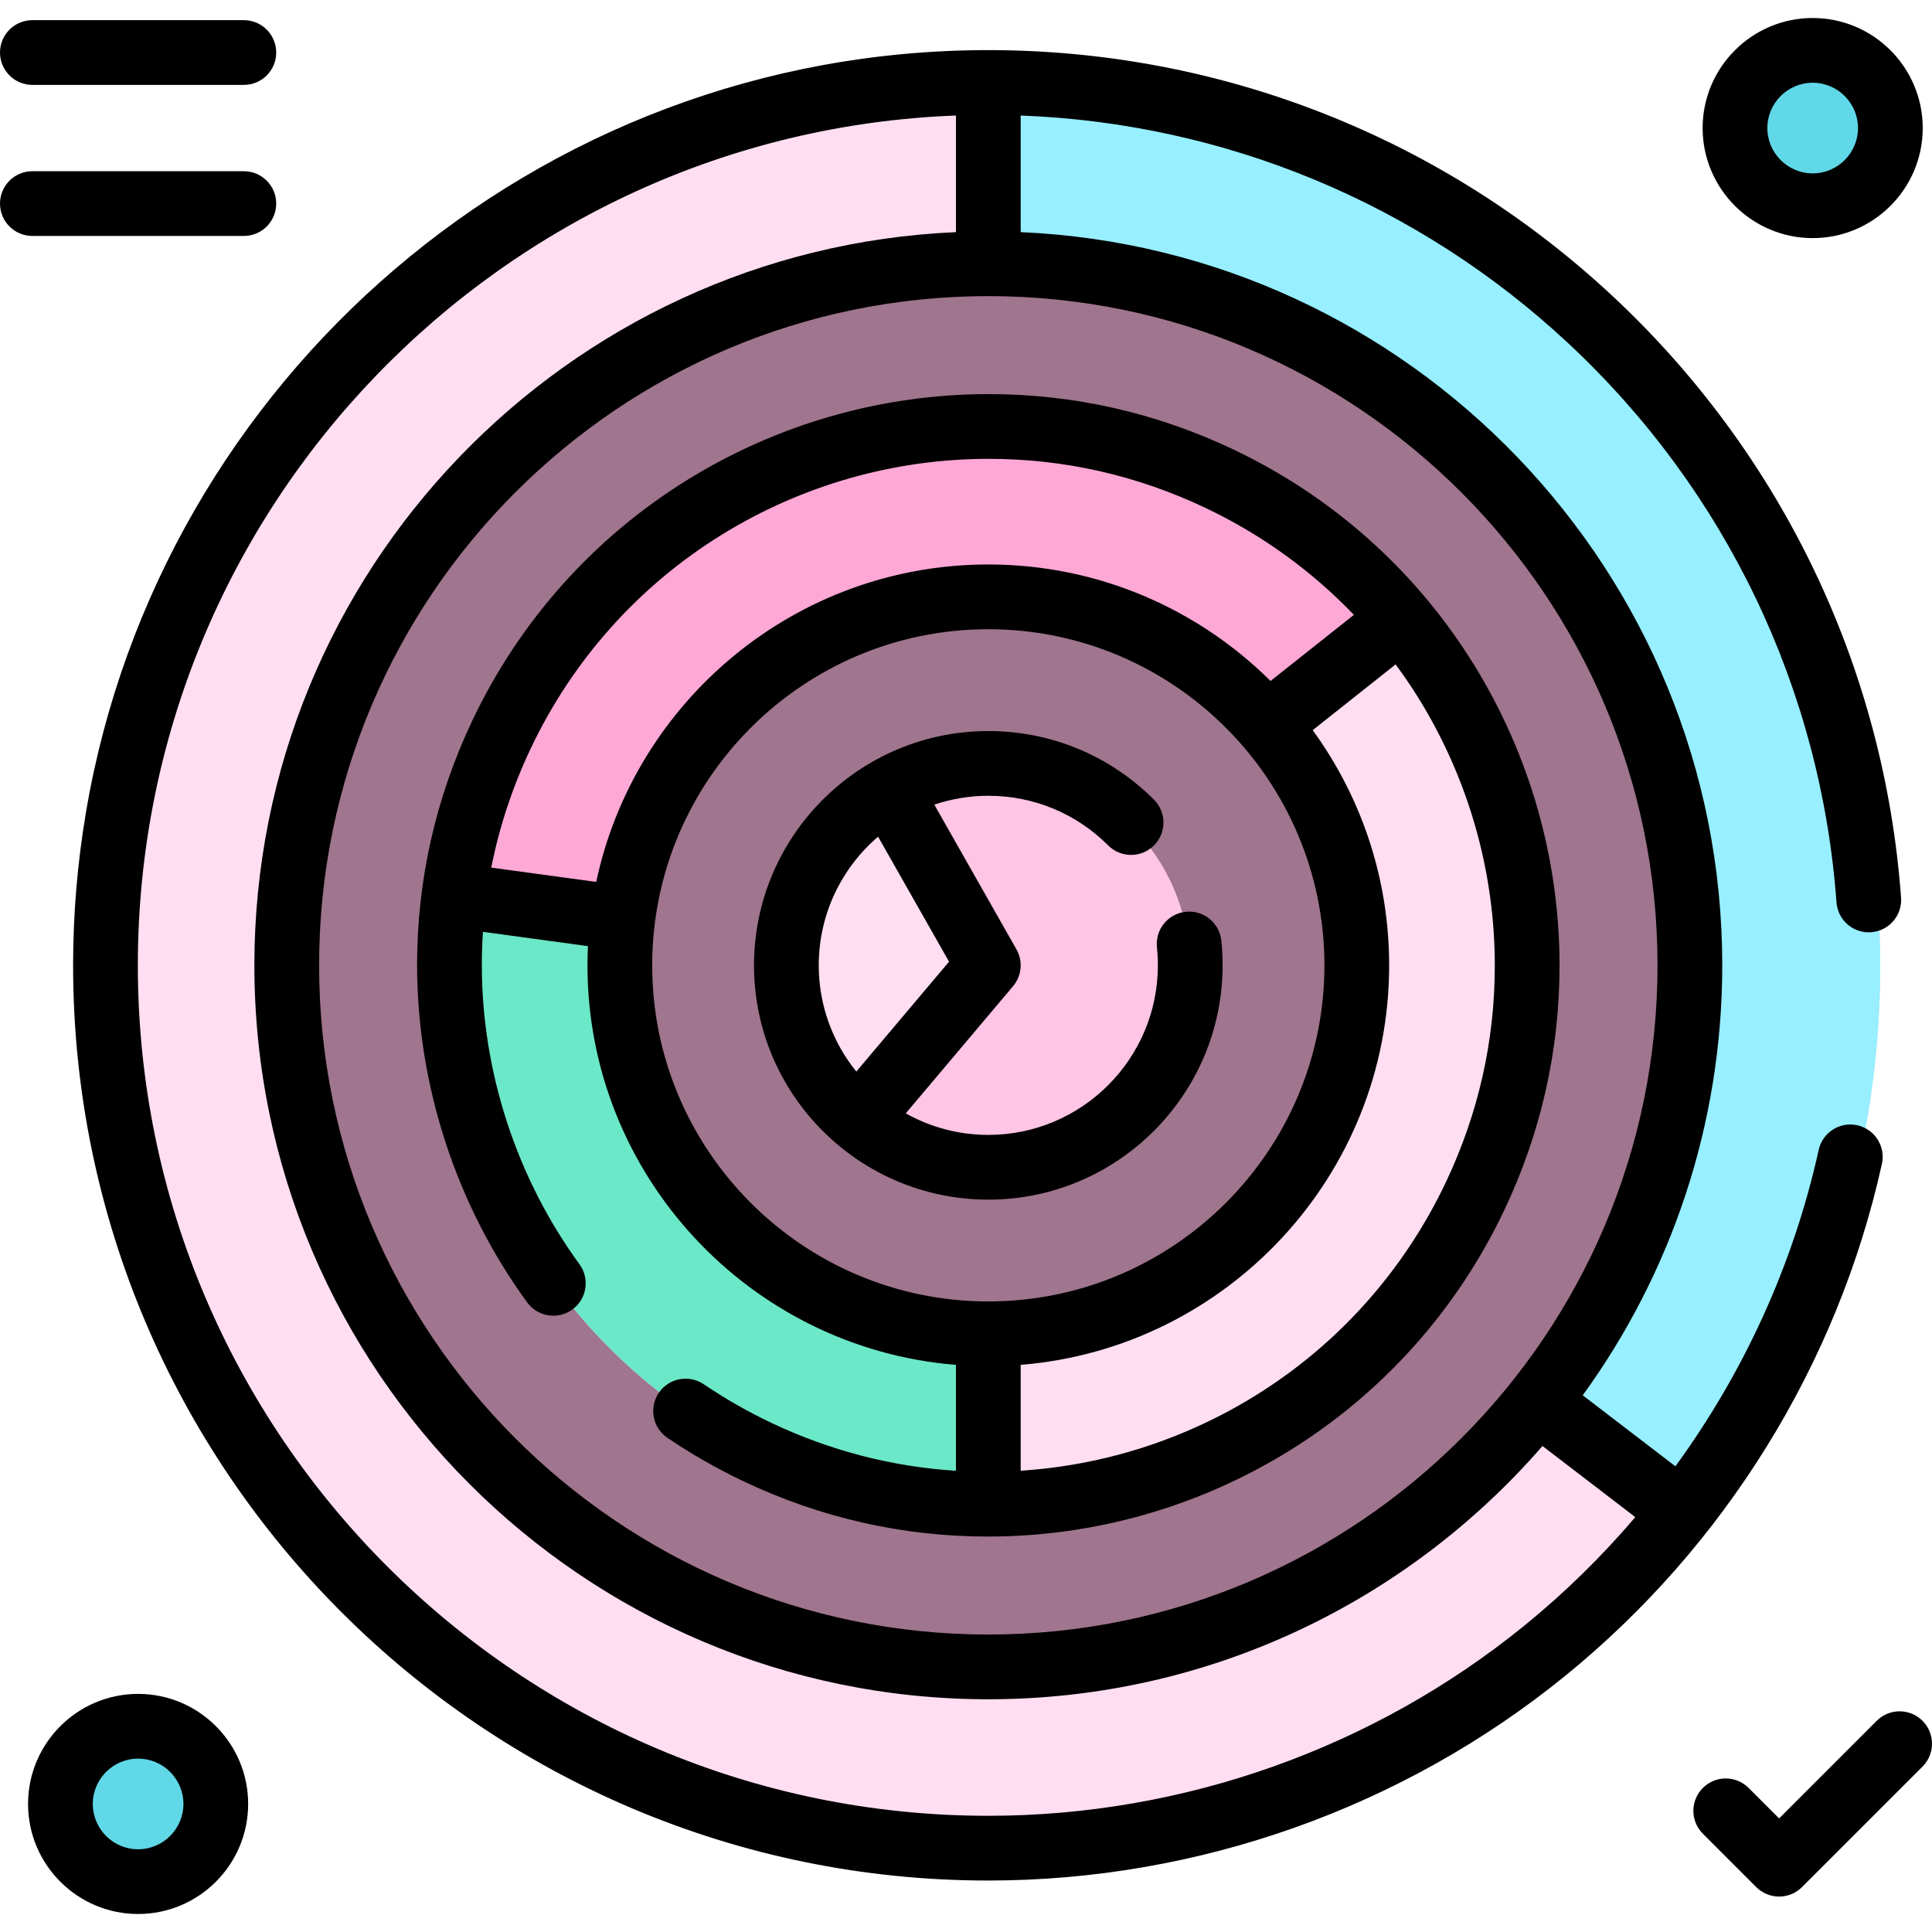 <?xml version="1.0" encoding="iso-8859-1"?>
<!-- Generator: Adobe Illustrator 19.0.0, SVG Export Plug-In . SVG Version: 6.00 Build 0)  -->
<svg version="1.1" id="Layer_1" xmlns="http://www.w3.org/2000/svg" xmlns:xlink="http://www.w3.org/1999/xlink" x="0px" y="0px"
	 viewBox="0 0 512.001 512.001" style="enable-background:new 0 0 512.001 512.001;" xml:space="preserve">
<circle style="fill:#FFDEF2;" cx="262.671" cy="256.198" r="235.611"/>
<path style="fill:#97EFFF;" d="M265.639,20.63l-1.82-0.045v64.48l-44.647,204.987l182.777,78.111l48.531,30.313
	c29.995-39.533,47.806-88.819,47.806-142.272C498.287,127.07,394.396,22.219,265.639,20.63z"/>
<circle style="fill:#A0758E;" cx="262.671" cy="256.198" r="184.142"/>
<circle style="fill:#FFDEF2;" cx="262.671" cy="256.198" r="142.968"/>
<path style="fill:#6BE8C7;" d="M138.006,186.191c-11.647,20.694-18.298,44.575-18.298,70.012
	c0,78.959,64.008,142.968,142.968,142.968c0.374,0,0.745-0.011,1.119-0.015l0.025-0.184v-44.407l14.628-82.507l-66.971-80.016
	L138.006,186.191z"/>
<path style="fill:#FEA8D6;" d="M372.573,164.762c-26.225-31.484-65.719-51.527-109.897-51.527
	c-72.474,0-132.344,53.929-141.691,123.845l3.299,0.822l39.578,5.394l108.498,7.451l65.803-58.595l33.168-26.306L372.573,164.762z"
	/>
<circle style="fill:#A0758E;" cx="262.671" cy="256.198" r="94.93"/>
<circle style="fill:#FFC5E5;" cx="262.671" cy="256.198" r="52.635"/>
<path style="fill:#FFDEF2;" d="M239.801,213.884l-2.275-3.925c-16.372,8.923-27.482,26.285-27.482,46.244
	c0,16.509,7.607,31.236,19.5,40.885l3.395-4.286l30.881-36.6L239.801,213.884z"/>
<g>
	<circle style="fill:#60D8E8;" cx="482.281" cy="34.313" r="20.587"/>
	<circle style="fill:#60D8E8;" cx="38.505" cy="478.45" r="20.587"/>
</g>
<path d="M125.202,190.894c-9.734,20.495-14.668,42.307-14.668,64.831c0,31.886,10.362,63.646,29.176,89.428
	c2.793,3.828,8.162,4.664,11.985,1.873c3.827-2.793,4.665-8.159,1.873-11.985c-16.688-22.868-25.878-51.036-25.878-79.315
	c0-2.942,0.108-5.867,0.296-8.782l27.824,3.793c-0.08,1.686-0.125,3.381-0.125,5.086c0,55.686,43.072,101.499,97.65,105.881v28.067
	c-16.956-1.067-33.401-5.33-48.99-12.733c-6.206-2.947-12.211-6.379-17.849-10.199c-3.922-2.656-9.257-1.631-11.912,2.291
	c-2.657,3.923-1.632,9.256,2.291,11.913c6.357,4.306,13.122,8.172,20.11,11.491c20.495,9.733,42.306,14.668,64.831,14.668
	c28.229,0,55.861-7.874,79.911-22.77c24.705-15.3,44.379-37.321,56.899-63.683c9.734-20.495,14.668-42.307,14.668-64.83
	c0-28.229-7.874-55.861-22.768-79.911c-15.301-24.704-37.321-44.379-63.683-56.899c-20.495-9.733-42.306-14.668-64.831-14.668
	c-28.229,0-55.861,7.874-79.911,22.77C157.396,142.51,137.721,164.532,125.202,190.894z M172.841,255.822
	c0-49.115,39.958-89.072,89.072-89.072s89.072,39.958,89.072,89.072s-39.958,89.072-89.072,89.072S172.841,304.937,172.841,255.822z
	 M396.138,255.919c0,19.957-4.377,39.293-13.009,57.47c-11.102,23.376-28.542,42.899-50.436,56.458
	c-18.864,11.682-40.208,18.486-62.202,19.908v-28.053c54.578-4.383,97.65-50.194,97.65-105.881c0-23.266-7.525-44.804-20.259-62.322
	l21.969-17.423c2.139,2.901,4.179,5.883,6.088,8.965C389.153,206.376,396.138,230.886,396.138,255.919z M262.012,121.597
	c19.957,0,39.293,4.377,57.47,13.01c14.842,7.049,28.123,16.661,39.318,28.337l-22.09,17.52
	c-19.213-19.071-45.651-30.872-74.796-30.872c-50.997,0-93.71,36.125-103.909,84.127l-27.811-3.79
	c2.141-10.862,5.65-21.452,10.505-31.676c11.102-23.376,28.542-42.899,50.436-56.458
	C212.469,128.582,236.977,121.597,262.012,121.597z"/>
<path d="M324.005,255.822c0-2.186-0.116-4.392-0.343-6.557c-0.496-4.711-4.709-8.133-9.428-7.634
	c-4.711,0.495-8.129,4.716-7.634,9.428c0.166,1.573,0.249,3.176,0.249,4.765c0,24.777-20.158,44.935-44.935,44.935
	c-7.939,0-15.397-2.077-21.876-5.705l28.432-33.698c2.315-2.745,2.676-6.643,0.904-9.766l-21.767-38.352
	c4.497-1.515,9.305-2.349,14.307-2.349c12.002,0,23.285,4.673,31.772,13.16c3.351,3.35,8.782,3.35,12.132,0
	c3.35-3.35,3.35-8.782,0-12.131c-11.728-11.727-27.319-18.185-43.905-18.185c-34.238,0-62.091,27.855-62.091,62.091
	s27.855,62.091,62.091,62.091S324.005,290.059,324.005,255.822z M216.978,255.822c0-13.629,6.108-25.851,15.72-34.098l18.807,33.134
	l-24.572,29.122C220.712,276.27,216.978,266.476,216.978,255.822z"/>
<path d="M427.377,78.486c-45.046-42.047-103.809-65.205-165.464-65.205c-119.854,0-219.665,87.391-239.099,201.795
	c-0.03,0.172-0.057,0.344-0.086,0.517c-2.195,13.089-3.355,26.524-3.355,40.229c0,133.738,108.803,242.54,242.54,242.54
	c55.543,0,109.828-19.255,152.854-54.218c42.408-34.462,72.226-82.657,83.962-135.707c1.024-4.625-1.897-9.205-6.523-10.228
	c-4.636-1.031-9.206,1.897-10.228,6.523c-6.701,30.292-19.762,58.879-37.977,83.852l-24.558-18.815
	c23.244-32.046,36.974-71.421,36.974-113.947c0-104.374-82.641-189.797-185.925-194.303V30.614
	c54.147,2.037,105.415,23.297,145.18,60.414c41.653,38.88,66.875,91.475,71.018,148.095c0.347,4.725,4.437,8.272,9.182,7.93
	c4.725-0.345,8.274-4.456,7.93-9.181C499.338,176.928,472.198,120.324,427.377,78.486z M433.374,402.055
	c-8.879,10.421-18.717,20.072-29.426,28.774c-39.976,32.486-90.418,50.376-142.034,50.376
	c-124.277,0-225.384-101.107-225.384-225.384c0-121.403,96.491-220.678,216.806-225.205v30.902
	C150.052,66.024,67.41,151.447,67.41,255.821c0,107.25,87.254,194.503,194.503,194.503c58.57,0,111.174-26.023,146.863-67.115
	L433.374,402.055z M439.26,255.822c0,97.79-79.557,177.347-177.347,177.347S84.566,353.611,84.566,255.822
	S164.123,78.475,261.913,78.475S439.26,158.032,439.26,255.822z"/>
<path d="M8.578,22.499h56.043c4.739,0,8.578-3.841,8.578-8.578s-3.84-8.578-8.578-8.578H8.578C3.84,5.343,0,9.184,0,13.921
	S3.84,22.499,8.578,22.499z"/>
<path d="M8.578,62.53h56.043c4.739,0,8.578-3.841,8.578-8.578s-3.84-8.578-8.578-8.578H8.578C3.84,45.374,0,49.214,0,53.952
	S3.84,62.53,8.578,62.53z"/>
<path d="M480.38,4.771c-16.082,0-29.165,13.083-29.165,29.165s13.083,29.165,29.165,29.165c16.082,0,29.165-13.083,29.165-29.165
	S496.461,4.771,480.38,4.771z M480.38,45.946c-6.622,0-12.009-5.387-12.009-12.009s5.387-12.009,12.009-12.009
	c6.622,0,12.009,5.387,12.009,12.009S487.002,45.946,480.38,45.946z"/>
<path d="M36.6,448.899c-16.082,0-29.165,13.083-29.165,29.165c0,16.082,13.083,29.165,29.165,29.165s29.165-13.083,29.165-29.165
	C65.765,461.982,52.682,448.899,36.6,448.899z M36.6,490.074c-6.622,0-12.009-5.387-12.009-12.009
	c0-6.622,5.387-12.009,12.009-12.009s12.009,5.387,12.009,12.009C48.609,484.687,43.222,490.074,36.6,490.074z"/>
<path d="M497.356,456.03l-25.873,25.873l-8.078-8.078c-3.35-3.35-8.782-3.351-12.13,0c-3.351,3.35-3.351,8.78-0.001,12.13
	l14.143,14.145c1.609,1.609,3.79,2.513,6.066,2.513s4.456-0.904,6.066-2.513l31.939-31.938c3.35-3.35,3.35-8.782,0-12.13
	C506.136,452.68,500.706,452.679,497.356,456.03z"/>
<g>
</g>
<g>
</g>
<g>
</g>
<g>
</g>
<g>
</g>
<g>
</g>
<g>
</g>
<g>
</g>
<g>
</g>
<g>
</g>
<g>
</g>
<g>
</g>
<g>
</g>
<g>
</g>
<g>
</g>
</svg>
